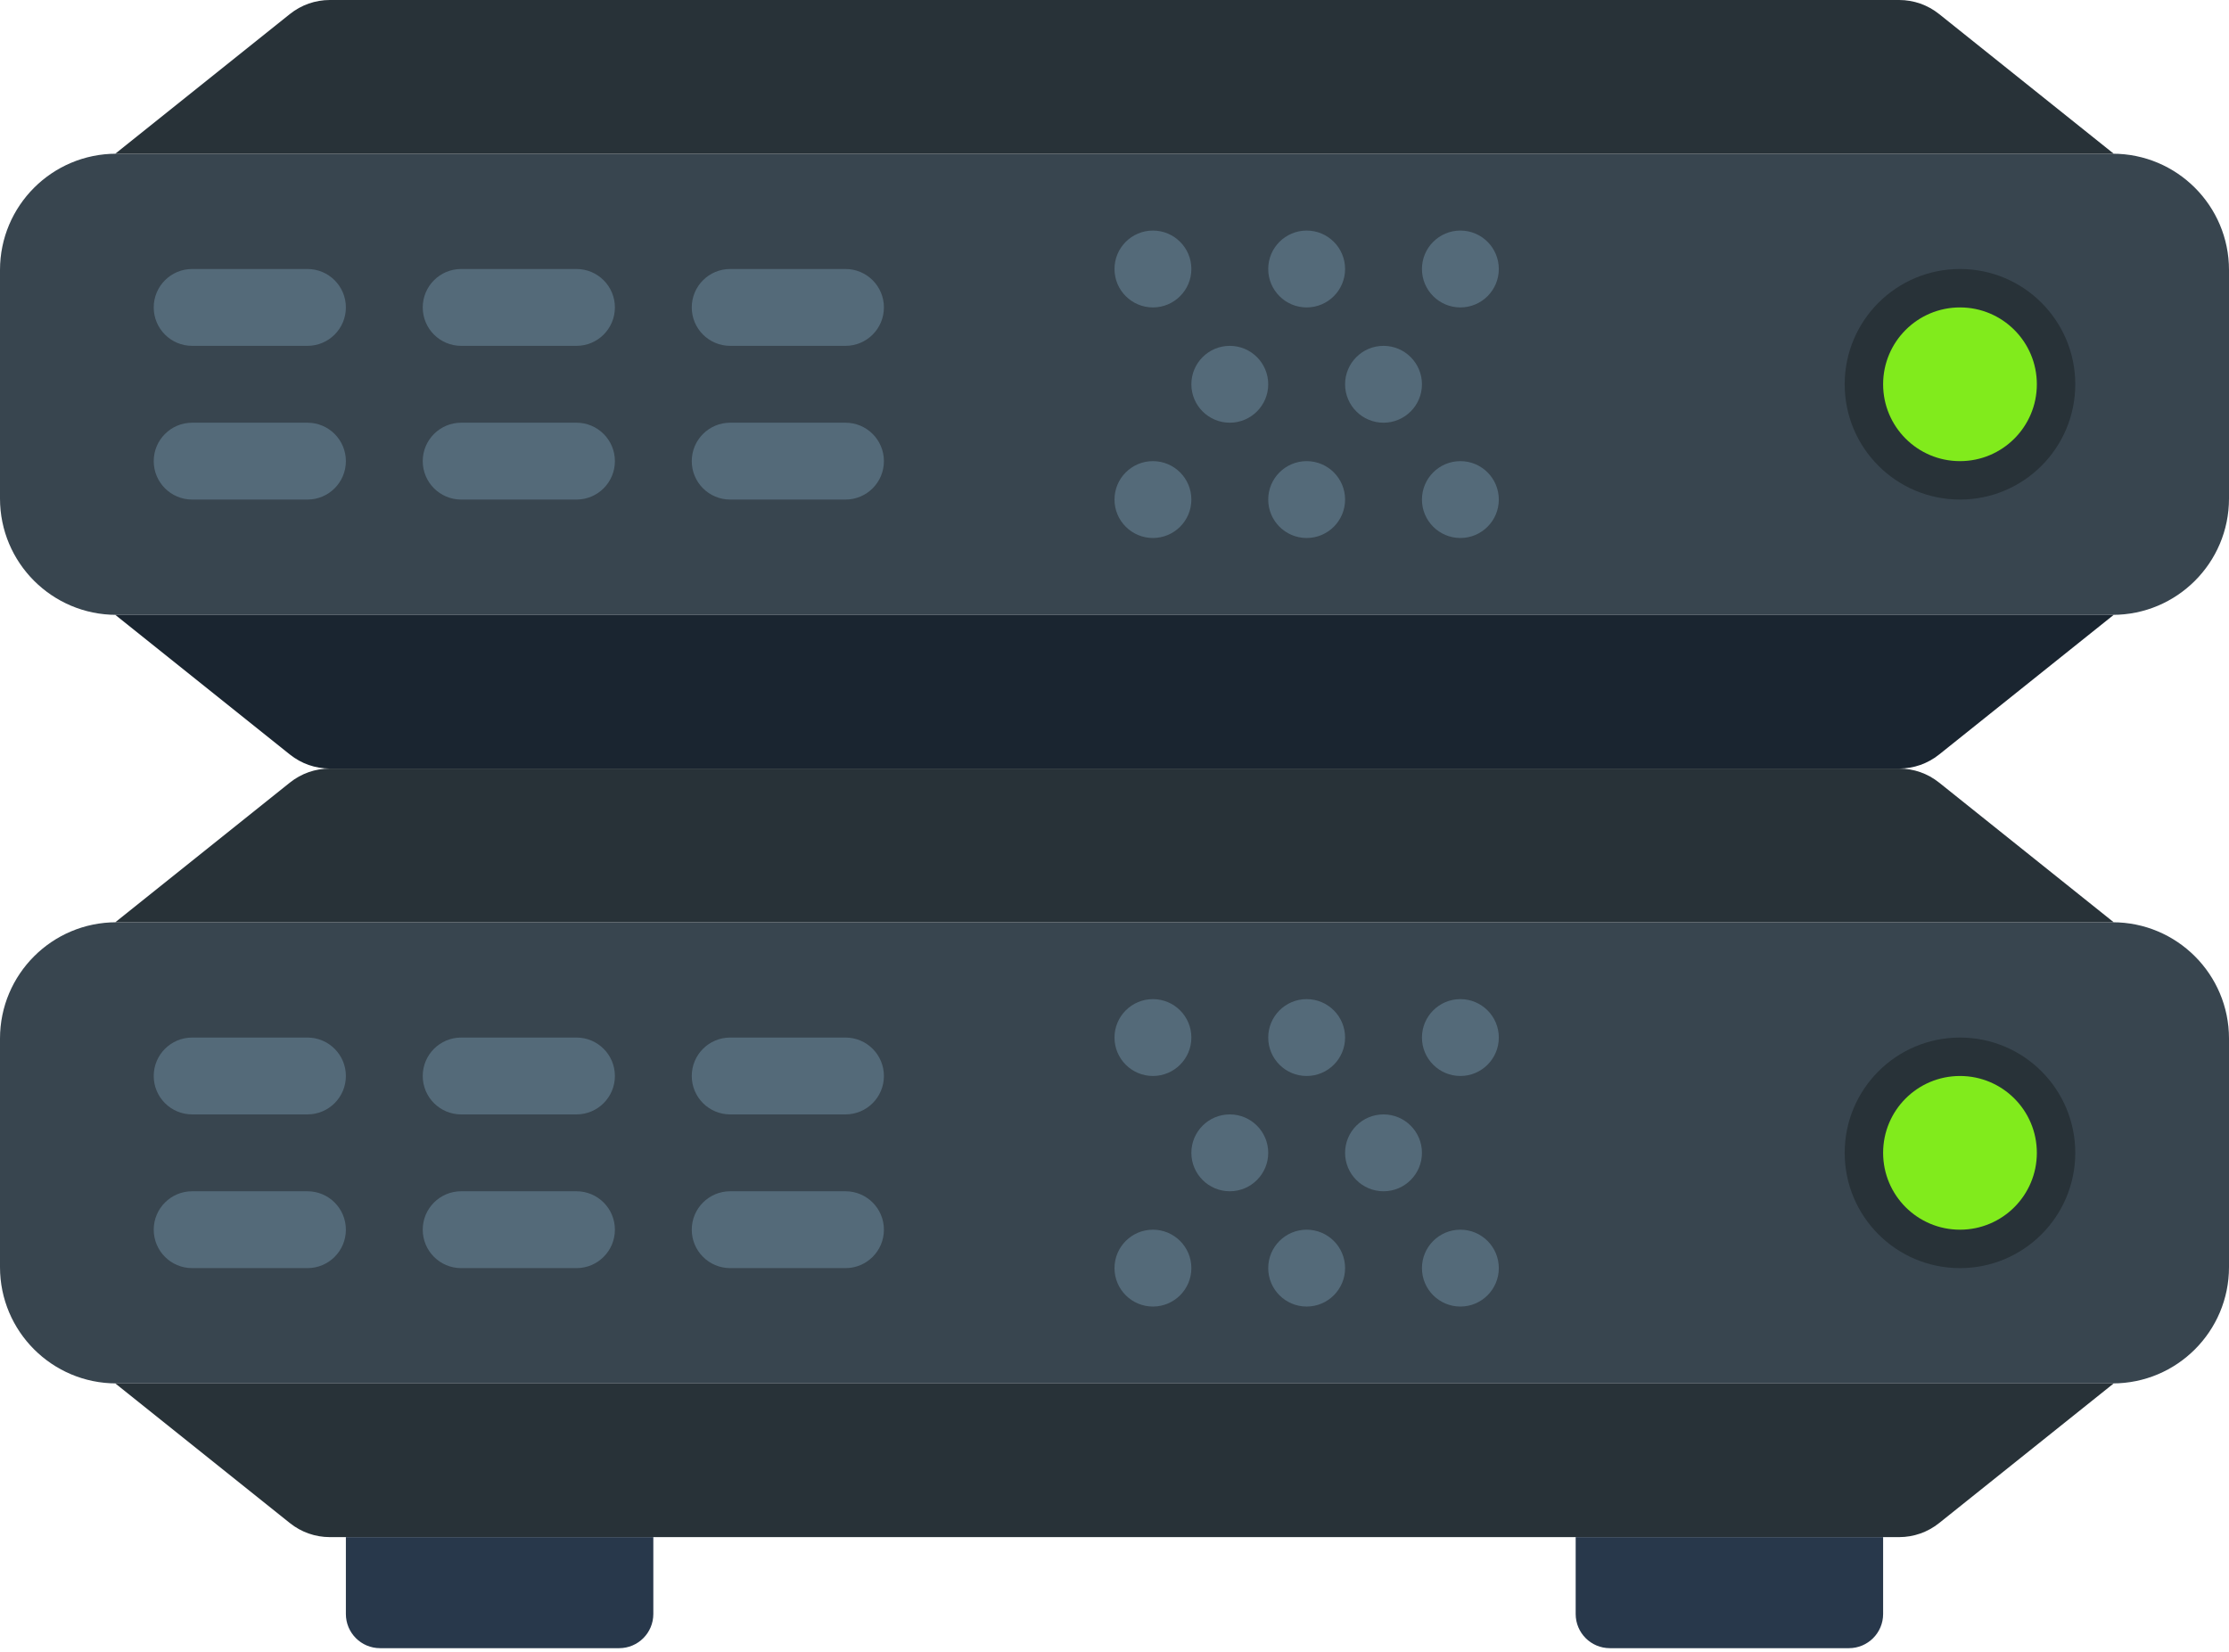 <?xml version="1.0" encoding="UTF-8" standalone="no"?>
<svg width="58px" height="43px" viewBox="0 0 58 43" version="1.1" xmlns="http://www.w3.org/2000/svg" xmlns:xlink="http://www.w3.org/1999/xlink" xmlns:sketch="http://www.bohemiancoding.com/sketch/ns">
    <!-- Generator: Sketch 3.2.2 (9983) - http://www.bohemiancoding.com/sketch -->
    <title>20 - Routers (Flat)</title>
    <desc>Created with Sketch.</desc>
    <defs></defs>
    <g id="Page-1" stroke="none" stroke-width="1" fill="none" fill-rule="evenodd" sketch:type="MSPage">
        <g id="20---Routers-(Flat)" sketch:type="MSLayerGroup">
            <path d="M54.974,36 L3.026,36 C1.355,36 0,34.645 0,32.974 L0,27.026 C0,25.355 1.355,24 3.026,24 L54.974,24 C56.645,24 58,25.355 58,27.026 L58,32.974 C58,34.645 56.645,36 54.974,36" id="Fill-716" fill="#38454F" sketch:type="MSShapeGroup"></path>
            <path d="M55,24 L3,24 L7.545,20.364 C7.84,20.128 8.205,20 8.582,20 L49.418,20 C49.795,20 50.16,20.128 50.455,20.364 L55,24" id="Fill-717" fill="#283238" sketch:type="MSShapeGroup"></path>
            <path d="M3,36 L55,36 L50.455,39.636 C50.16,39.872 49.795,40 49.418,40 L8.582,40 C8.205,40 7.84,39.872 7.545,39.636 L3,36" id="Fill-718" fill="#283238" sketch:type="MSShapeGroup"></path>
            <path d="M8,27 L5,27 C4.448,27 4,27.447 4,28 C4,28.553 4.448,29 5,29 L8,29 C8.552,29 9,28.553 9,28 C9,27.447 8.552,27 8,27" id="Fill-719" fill="#546A79" sketch:type="MSShapeGroup"></path>
            <path d="M8,31 L5,31 C4.448,31 4,31.447 4,32 C4,32.553 4.448,33 5,33 L8,33 C8.552,33 9,32.553 9,32 C9,31.447 8.552,31 8,31" id="Fill-720" fill="#546A79" sketch:type="MSShapeGroup"></path>
            <path d="M15,27 L12,27 C11.448,27 11,27.447 11,28 C11,28.553 11.448,29 12,29 L15,29 C15.552,29 16,28.553 16,28 C16,27.447 15.552,27 15,27" id="Fill-721" fill="#546A79" sketch:type="MSShapeGroup"></path>
            <path d="M15,31 L12,31 C11.448,31 11,31.447 11,32 C11,32.553 11.448,33 12,33 L15,33 C15.552,33 16,32.553 16,32 C16,31.447 15.552,31 15,31" id="Fill-722" fill="#546A79" sketch:type="MSShapeGroup"></path>
            <path d="M19,29 L22,29 C22.552,29 23,28.553 23,28 C23,27.447 22.552,27 22,27 L19,27 C18.448,27 18,27.447 18,28 C18,28.553 18.448,29 19,29" id="Fill-723" fill="#546A79" sketch:type="MSShapeGroup"></path>
            <path d="M22,31 L19,31 C18.448,31 18,31.447 18,32 C18,32.553 18.448,33 19,33 L22,33 C22.552,33 23,32.553 23,32 C23,31.447 22.552,31 22,31" id="Fill-724" fill="#546A79" sketch:type="MSShapeGroup"></path>
            <path d="M54.974,16 L3.026,16 C1.355,16 0,14.645 0,12.974 L0,7.026 C0,5.355 1.355,4 3.026,4 L54.974,4 C56.645,4 58,5.355 58,7.026 L58,12.974 C58,14.645 56.645,16 54.974,16" id="Fill-749" fill="#38454F" sketch:type="MSShapeGroup"></path>
            <path d="M55,4 L3,4 L7.545,0.364 C7.84,0.128 8.205,0 8.582,0 L49.418,0 C49.795,0 50.16,0.128 50.455,0.364 L55,4" id="Fill-750" fill="#283238" sketch:type="MSShapeGroup"></path>
            <path d="M3,16 L55,16 L50.455,19.636 C50.16,19.872 49.795,20 49.418,20 L8.582,20 C8.205,20 7.84,19.872 7.545,19.636 L3,16" id="Fill-751" fill="#1A2530" sketch:type="MSShapeGroup"></path>
            <path d="M8,9 L5,9 C4.448,9 4,8.553 4,8 C4,7.447 4.448,7 5,7 L8,7 C8.552,7 9,7.447 9,8 C9,8.553 8.552,9 8,9" id="Fill-752" fill="#546A79" sketch:type="MSShapeGroup"></path>
            <path d="M8,13 L5,13 C4.448,13 4,12.553 4,12 C4,11.447 4.448,11 5,11 L8,11 C8.552,11 9,11.447 9,12 C9,12.553 8.552,13 8,13" id="Fill-753" fill="#546A79" sketch:type="MSShapeGroup"></path>
            <path d="M15,9 L12,9 C11.448,9 11,8.553 11,8 C11,7.447 11.448,7 12,7 L15,7 C15.552,7 16,7.447 16,8 C16,8.553 15.552,9 15,9" id="Fill-754" fill="#546A79" sketch:type="MSShapeGroup"></path>
            <path d="M15,13 L12,13 C11.448,13 11,12.553 11,12 C11,11.447 11.448,11 12,11 L15,11 C15.552,11 16,11.447 16,12 C16,12.553 15.552,13 15,13" id="Fill-755" fill="#546A79" sketch:type="MSShapeGroup"></path>
            <path d="M22,9 L19,9 C18.448,9 18,8.553 18,8 C18,7.447 18.448,7 19,7 L22,7 C22.552,7 23,7.447 23,8 C23,8.553 22.552,9 22,9" id="Fill-756" fill="#546A79" sketch:type="MSShapeGroup"></path>
            <path d="M22,13 L19,13 C18.448,13 18,12.553 18,12 C18,11.447 18.448,11 19,11 L22,11 C22.552,11 23,11.447 23,12 C23,12.553 22.552,13 22,13" id="Fill-757" fill="#546A79" sketch:type="MSShapeGroup"></path>
            <path d="M30,28 C30.552,28 31,27.552 31,27 C31,26.448 30.552,26 30,26 C29.448,26 29,26.448 29,27 C29,27.552 29.448,28 30,28" id="Fill-758" fill="#546A79" sketch:type="MSShapeGroup"></path>
            <path d="M30,32 C29.448,32 29,32.448 29,33 C29,33.552 29.448,34 30,34 C30.552,34 31,33.552 31,33 C31,32.448 30.552,32 30,32" id="Fill-759" fill="#546A79" sketch:type="MSShapeGroup"></path>
            <path d="M32,29 C31.448,29 31,29.448 31,30 C31,30.552 31.448,31 32,31 C32.552,31 33,30.552 33,30 C33,29.448 32.552,29 32,29" id="Fill-760" fill="#546A79" sketch:type="MSShapeGroup"></path>
            <path d="M34,26 C33.448,26 33,26.448 33,27 C33,27.552 33.448,28 34,28 C34.552,28 35,27.552 35,27 C35,26.448 34.552,26 34,26" id="Fill-761" fill="#546A79" sketch:type="MSShapeGroup"></path>
            <path d="M34,32 C33.448,32 33,32.448 33,33 C33,33.552 33.448,34 34,34 C34.552,34 35,33.552 35,33 C35,32.448 34.552,32 34,32" id="Fill-762" fill="#546A79" sketch:type="MSShapeGroup"></path>
            <path d="M36,29 C35.448,29 35,29.448 35,30 C35,30.552 35.448,31 36,31 C36.552,31 37,30.552 37,30 C37,29.448 36.552,29 36,29" id="Fill-763" fill="#546A79" sketch:type="MSShapeGroup"></path>
            <path d="M38,26 C37.448,26 37,26.448 37,27 C37,27.552 37.448,28 38,28 C38.552,28 39,27.552 39,27 C39,26.448 38.552,26 38,26" id="Fill-764" fill="#546A79" sketch:type="MSShapeGroup"></path>
            <path d="M38,32 C37.448,32 37,32.448 37,33 C37,33.552 37.448,34 38,34 C38.552,34 39,33.552 39,33 C39,32.448 38.552,32 38,32" id="Fill-765" fill="#546A79" sketch:type="MSShapeGroup"></path>
            <path d="M30,8 C30.552,8 31,7.552 31,7 C31,6.448 30.552,6 30,6 C29.448,6 29,6.448 29,7 C29,7.552 29.448,8 30,8" id="Fill-766" fill="#546A79" sketch:type="MSShapeGroup"></path>
            <path d="M30,14 C30.552,14 31,13.552 31,13 C31,12.448 30.552,12 30,12 C29.448,12 29,12.448 29,13 C29,13.552 29.448,14 30,14" id="Fill-767" fill="#546A79" sketch:type="MSShapeGroup"></path>
            <path d="M32,11 C32.552,11 33,10.552 33,10 C33,9.448 32.552,9 32,9 C31.448,9 31,9.448 31,10 C31,10.552 31.448,11 32,11" id="Fill-768" fill="#546A79" sketch:type="MSShapeGroup"></path>
            <path d="M34,8 C34.552,8 35,7.552 35,7 C35,6.448 34.552,6 34,6 C33.448,6 33,6.448 33,7 C33,7.552 33.448,8 34,8" id="Fill-769" fill="#546A79" sketch:type="MSShapeGroup"></path>
            <path d="M34,12 C33.448,12 33,12.448 33,13 C33,13.552 33.448,14 34,14 C34.552,14 35,13.552 35,13 C35,12.448 34.552,12 34,12" id="Fill-770" fill="#546A79" sketch:type="MSShapeGroup"></path>
            <path d="M36,11 C36.552,11 37,10.552 37,10 C37,9.448 36.552,9 36,9 C35.448,9 35,9.448 35,10 C35,10.552 35.448,11 36,11" id="Fill-771" fill="#546A79" sketch:type="MSShapeGroup"></path>
            <path d="M38,8 C38.552,8 39,7.552 39,7 C39,6.448 38.552,6 38,6 C37.448,6 37,6.448 37,7 C37,7.552 37.448,8 38,8" id="Fill-772" fill="#546A79" sketch:type="MSShapeGroup"></path>
            <path d="M38,12 C37.448,12 37,12.448 37,13 C37,13.552 37.448,14 38,14 C38.552,14 39,13.552 39,13 C39,12.448 38.552,12 38,12" id="Fill-773" fill="#546A79" sketch:type="MSShapeGroup"></path>
            <path d="M16.11,42.89 L9.89,42.89 C9.398,42.89 9,42.492 9,42 L9,40 L17,40 L17,42 C17,42.492 16.602,42.89 16.11,42.89" id="Fill-774" fill="#28384B" sketch:type="MSShapeGroup"></path>
            <path d="M48.11,42.89 L41.89,42.89 C41.398,42.89 41,42.492 41,42 L41,40 L49,40 L49,42 C49,42.492 48.602,42.89 48.11,42.89" id="Fill-775" fill="#28384B" sketch:type="MSShapeGroup"></path>
            <path d="M54,10 C54,11.657 52.657,13 51,13 C49.343,13 48,11.657 48,10 C48,8.343 49.343,7 51,7 C52.657,7 54,8.343 54,10" id="Fill-1933" fill="#283238" sketch:type="MSShapeGroup"></path>
            <path d="M53,10 C53,11.105 52.105,12 51,12 C49.895,12 49,11.105 49,10 C49,8.895 49.895,8 51,8 C52.105,8 53,8.895 53,10" id="Fill-1934" fill="#81EB1C" sketch:type="MSShapeGroup"></path>
            <path d="M54,30 C54,31.657 52.657,33 51,33 C49.343,33 48,31.657 48,30 C48,28.343 49.343,27 51,27 C52.657,27 54,28.343 54,30" id="Fill-1935" fill="#283238" sketch:type="MSShapeGroup"></path>
            <path d="M53,30 C53,31.105 52.105,32 51,32 C49.895,32 49,31.105 49,30 C49,28.895 49.895,28 51,28 C52.105,28 53,28.895 53,30" id="Fill-1936" fill="#81EB1C" sketch:type="MSShapeGroup"></path>
        </g>
    </g>
</svg>